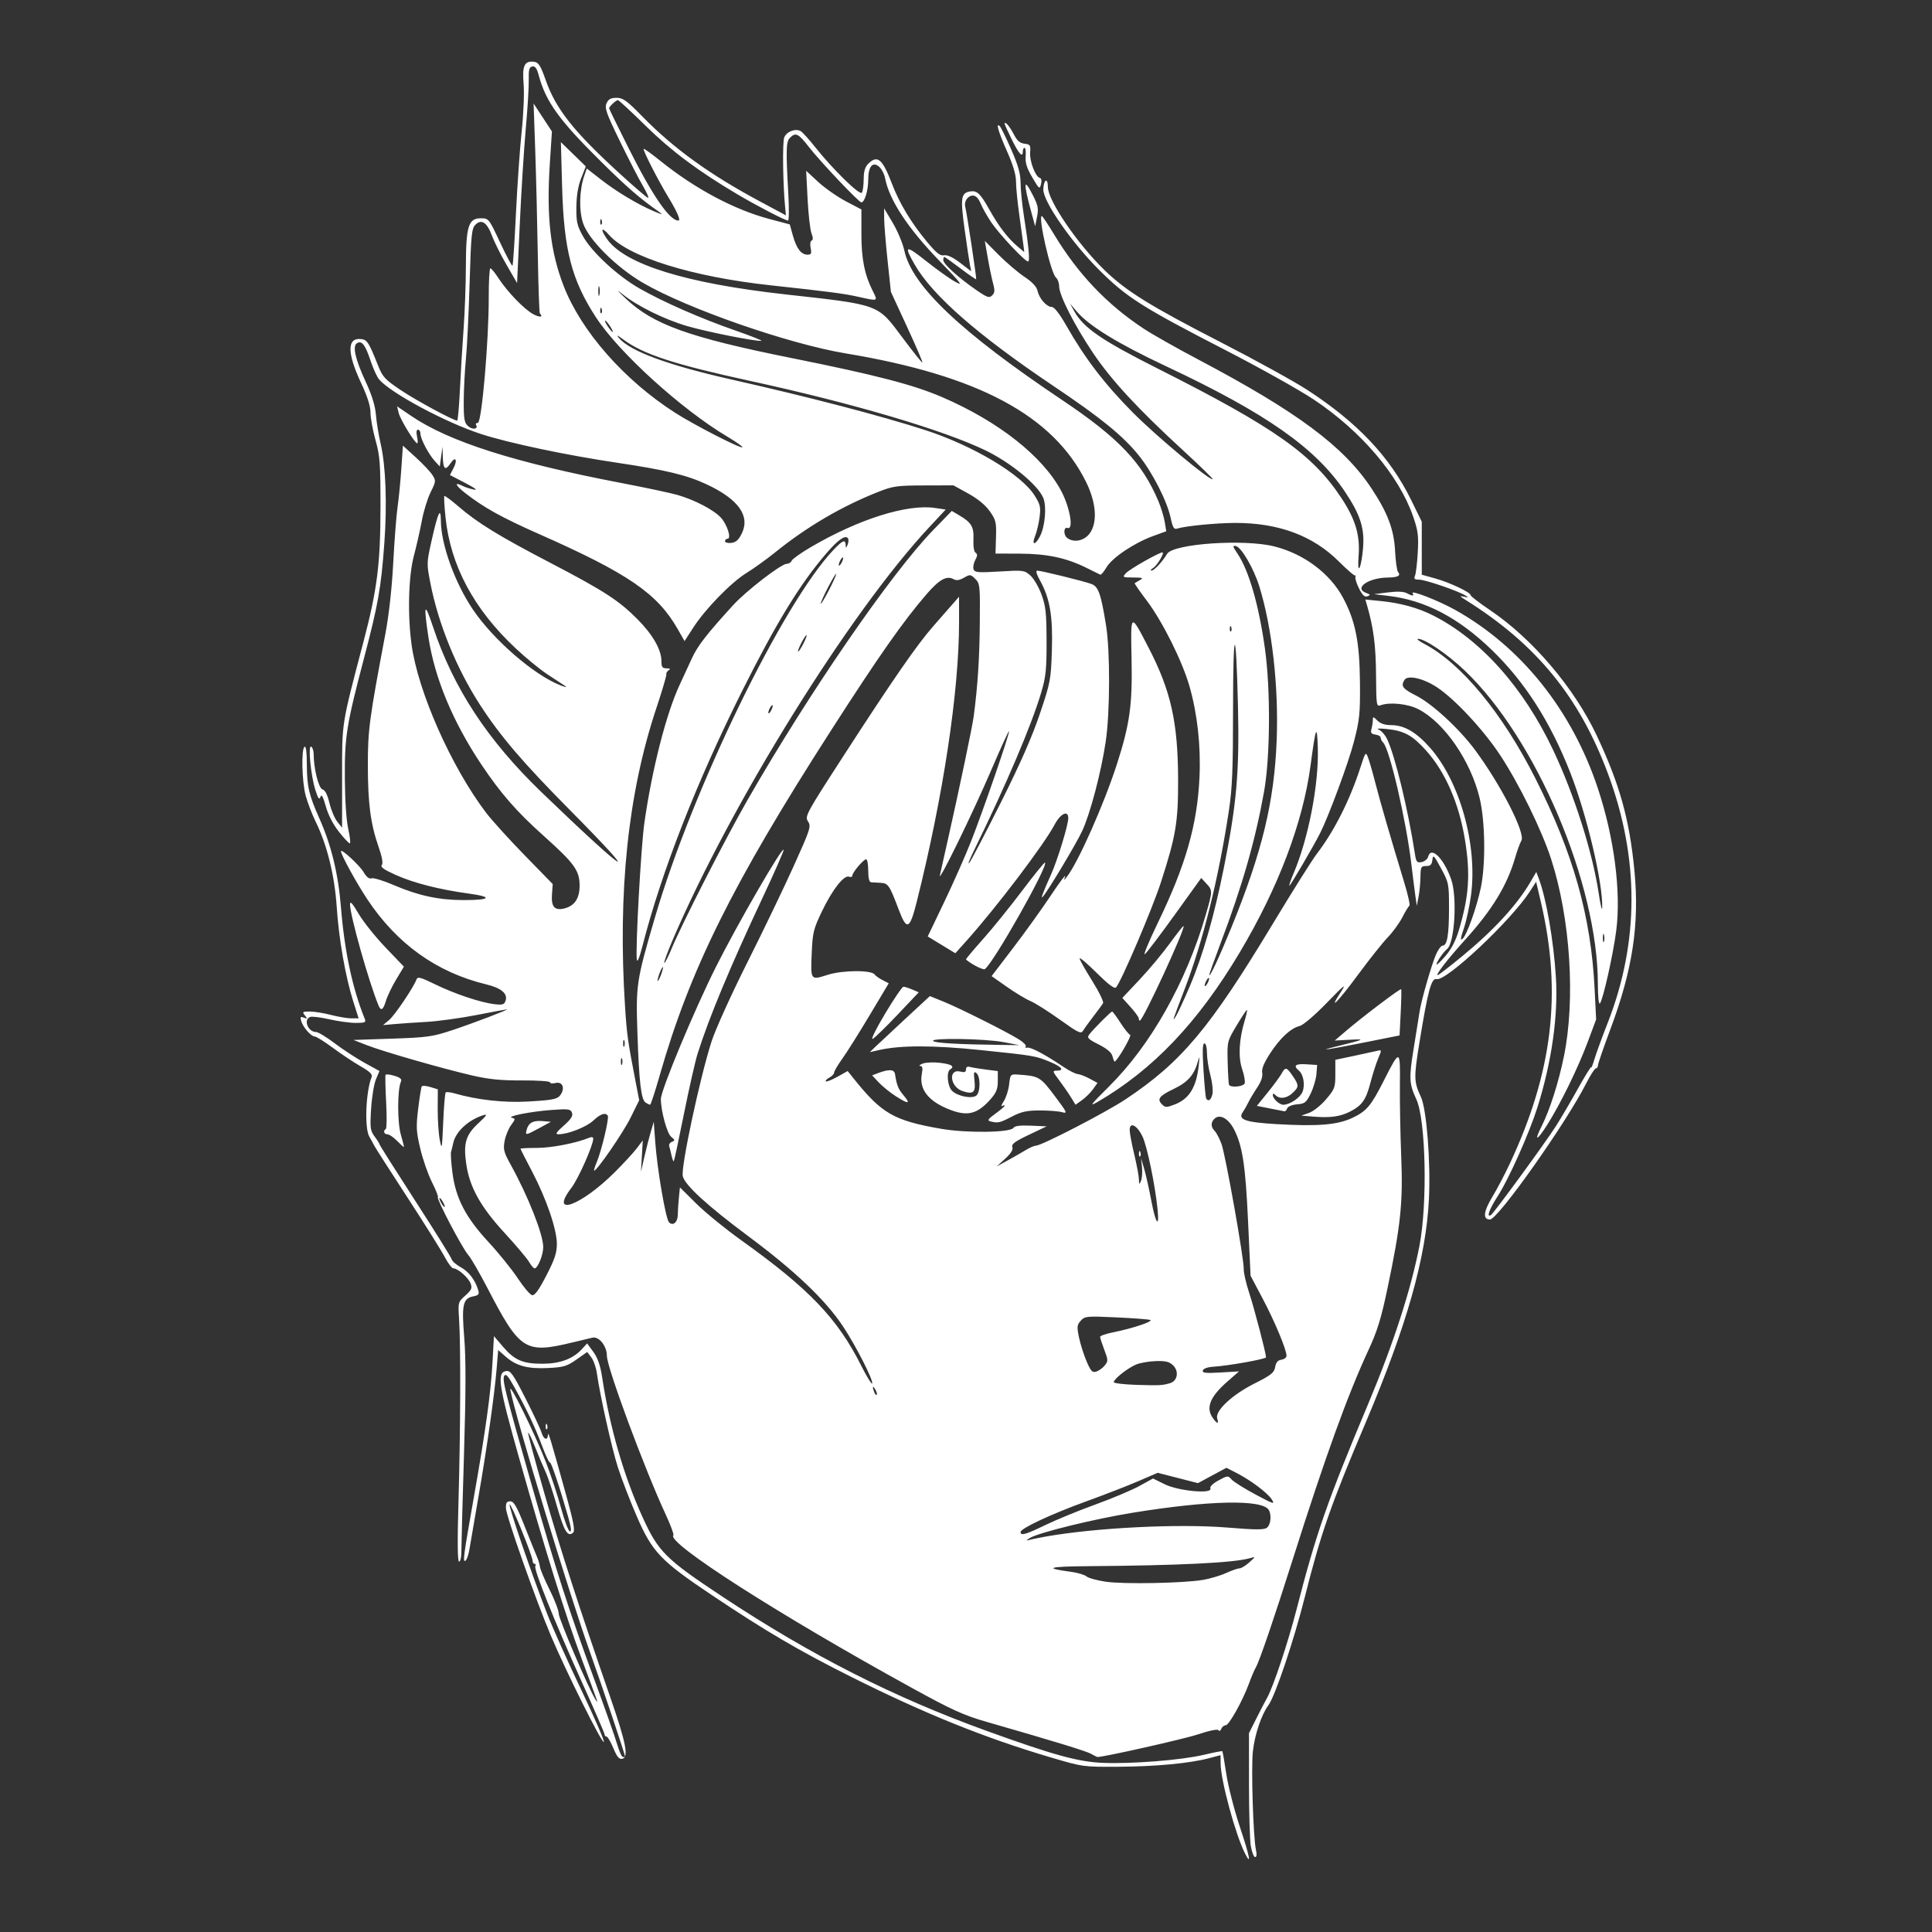 <?xml version="1.0" encoding="UTF-8" standalone="no"?>
<!-- Created with Inkscape (http://www.inkscape.org/) -->
<svg id="svg3396" xmlns:rdf="http://www.w3.org/1999/02/22-rdf-syntax-ns#" xmlns="http://www.w3.org/2000/svg" height="1062.5" viewBox="0 0 1062.5 1062.5" width="1062.5" version="1.1" xmlns:cc="http://creativecommons.org/ns#" xmlns:dc="http://purl.org/dc/elements/1.1/">
 <rect x="0" y="0" width="1062.5" height="1062.5" fill="#333333" stroke="none"/>
 <path id="path3406" fill="#fff" d="m684.64 1019.2c-5.252-10.39-13.323-40.206-13.366-49.378l-0.022-4.574-6.452 1.702c-10.644 2.808-29.208 4.55-49.769 4.672-19.239 0.114-19.552 0.071-36.904-5.053-36.485-10.775-69.254-23.991-110-44.365-28.423-14.212-47.279-25.28-76.875-45.123-28.032-18.794-32.579-23.585-41.128-43.335-3.714-8.58-8.367-20.662-10.34-26.85-3.362-10.545-9.767-39.26-11.571-51.875-0.442-3.094-1.813-6.947-3.045-8.562l-2.241-2.937-5.911 4.166c-5.189 3.658-7.068 4.225-15.388 4.645-11.284 0.57-17.669-1.108-23.413-6.152l-4.245-3.727-0.796 9.721c-1.199 14.638-5.41 44.381-10.047 70.971-2.279 13.062-4.525 26.138-4.993 29.056-0.468 2.918-1.44 5.67-2.16 6.115-1.568 0.969-1.118-2.414 4.722-35.502 6.353-35.994 9.228-56.759 10.135-73.214l0.816-14.794 5.038 5.894c6.273 7.338 10.919 9.327 21.713 9.292 9.512-0.031 16.651-2.659 21.487-7.911l3.01-3.268 3.417 4.665c2.434 3.324 3.829 7.362 4.85 14.041 4.239 27.74 11.87 54.13 22.231 76.875 8.66 19.012 12.668 22.998 43.93 43.693 48.654 32.209 94.066 55.284 145.18 73.771 36.664 13.261 50.271 17.02 63.75 17.612 15.814 0.695 43.549-1.497 55.757-4.405 5.421-1.292 10.016-2.189 10.211-1.994 0.195 0.195 1.175 5.821 2.178 12.502 1.003 6.681 4.364 19.788 7.468 29.127 5.456 16.411 6.501 21.871 2.774 14.499zm3.251-3.866c-0.558-3.266-1.013-18.594-1.013-34.062l0.001-28.125 4.073-8.125c2.24-4.469 4.877-9.531 5.86-11.25 3.33-5.823 11.566-30.539 16.245-48.75 10.728-41.759 16.898-59.454 39.444-113.12 13.771-32.782 23.509-62.845 28.141-86.875 4.483-23.259 3.49-69.28-1.737-80.501-3.957-8.495-4.113-11.552-1.433-28.045 1.415-8.706 2.871-17.798 3.235-20.204 0.939-6.197 6.516-25.591 9.023-31.377 1.161-2.68 2.811-4.873 3.667-4.873 2.486 0 3.479-5.887 3.479-20.625 0-13.338-0.131-13.993-4.375-21.851-3.932-7.281-4.415-7.755-4.771-4.688-0.31 2.674-1.054 3.413-3.438 3.413-2.786 0-3.048 0.5-3.114 5.938-0.04 3.266-0.509 8.188-1.043 10.938l-0.971 5-0.806-5.625c-0.443-3.094-1.44-10.969-2.215-17.5-2.838-23.922-11.928-63.106-15.458-66.636-0.819-0.819-1.449-2.052-1.4-2.739s-1.23-1.437-2.842-1.665c-2.33-0.33-2.782-0.971-2.205-3.125 0.4-1.49 0.735-3.694 0.744-4.897 0.015-1.981 0.253-1.951 2.517 0.312 1.675 1.675 4.167 2.5 7.55 2.5 7.108 0 13.628 3.745 21.137 12.141 16.613 18.575 26.471 53.778 22.794 81.398-0.808 6.071-2.588 14.288-3.954 18.261-1.825 5.304-2.019 6.836-0.732 5.768 2.318-1.924 7.798-17.24 10.085-28.192 2.719-13.016 2.406-36.445-0.656-49.22-4.92-20.523-19.456-41.616-33.722-48.933-5.725-2.937-15.701-3.989-20.625-2.176-2.422 0.892-2.504 0.368-2.633-16.875-0.12-16.125-1.383-25.779-5.007-38.274l-0.864-2.978 8.627 0.861c10.718 1.069 20.371 3.731 28.573 7.879 26.304 13.302 49.866 39.731 66.138 74.184 11.597 24.554 21.54 55.842 24.996 78.658 0.989 6.531 1.854 10.088 1.921 7.903 0.418-13.532-8.409-50.92-17.507-74.153-11.031-28.17-25.089-50.125-43.396-67.772-18.288-17.63-36.504-27.145-56.55-29.538l-8.049-0.961 7.692-0.973c4.989-0.631 8.584-0.495 10.23 0.386 3.17 1.696 4.331 1.732 3.323 0.101-1.242-2.009 14.371 4.088 23.408 9.142 36.338 20.322 64.212 55.203 78.491 98.225 8.923 26.885 12.786 56.667 10.105 77.911-1.654 13.105-7.334 38.49-9.015 40.292-0.65 0.696-1.111-3.698-1.116-10.625-0.035-55.231-33.979-135.15-73.267-172.5-9.506-9.037-21.981-17.497-25.628-17.38-0.948 0.03 0.527 1.231 3.277 2.669 20.439 10.684 43.032 38.015 61.295 74.151 20.826 41.207 30.555 75.785 32.533 115.62l0.838 16.875-4.678 12.5c-5.375 14.362-14.861 33.767-22.142 45.296-5.801 9.185-7.542 9.617-3.087 0.766 4.454-8.848 9.284-24.032 12.205-38.367 6.385-31.334 3.506-75.773-7.017-108.31-5.223-16.151-17.752-41.676-28.21-57.473-9.132-13.793-24.747-30.556-34.486-37.02-7.556-5.016-16.168-6.994-17.981-4.132-2.152 3.398-1.058 4.876 6.39 8.635 8.877 4.481 23.699 18.155 32.398 29.889 14.319 19.315 27.931 45.978 25.479 49.905-0.719 1.152-2.278 5.429-3.462 9.505-4.397 15.127-12.649 28.629-27.556 45.088-9.424 10.406-16.357 19.347-15.002 19.347 0.47 0 6.565-4.707 13.546-10.46 17.378-14.322 30.093-28.155 37.438-40.729l3.25-5.564 1.273 3.349c4.207 11.064 8.243 34.254 9.514 54.653 1.307 20.99-2.325 46.569-10.137 71.375-4.477 14.218-15.751 39.462-21.813 48.841-4.653 7.199-6.426 12.088-3.794 10.462 1.571-0.971 29.682-39.409 35.691-48.803 2.639-4.125 8.082-13.393 12.096-20.596 4.014-7.203 7.337-12.547 7.383-11.875 0.046 0.672 0.836-1.31 1.755-4.404 0.919-3.094 4.203-12.094 7.299-20 17.42-44.494 17.453-90.73 0.097-137.2-15.762-42.197-39.381-71.038-77.985-95.224-3.579-2.243-3.807-2.602-1.25-1.976 2.753 0.674 2.85 0.593 0.808-0.679-4.067-2.535-22.011-8.675-25.353-8.675-2.591 0-3.04-0.429-2.29-2.188 0.513-1.203 1.198-6.985 1.523-12.848 0.507-9.143 0.14-11.956-2.577-19.769-7.853-22.581-28.502-46.866-54.64-64.261-7.922-5.272-29.634-17.427-48.249-27.011-46.211-23.792-54.66-29.159-69.961-44.447-15.01-15-30.5-37.33-30.5-43.96 0-2.26 0.562-4.456 1.25-4.881 0.738-0.456 1.25 0.944 1.25 3.421 0 7.439 16.276 31.318 31.187 45.757 11.891 11.514 25.169 19.75 63.799 39.574 18.914 9.706 40.295 21.478 47.514 26.16 27.736 17.988 45.714 37.02 57.273 60.634l5.852 11.954v14.57 14.57l7.303 2.03c8.063 2.241 19.572 7.681 19.572 9.251 0 0.552 4.922 4.328 10.938 8.391 23.059 15.575 45.983 42.518 58.266 68.484 12.704 26.857 18.146 46.304 20.867 74.58 2.837 29.479-0.976 54.555-13.298 87.455-3.724 9.944-6.772 18.803-6.772 19.688 0 0.884-0.508 1.607-1.129 1.607s-3.06 3.797-5.419 8.438c-11.179 21.986-48.458 74.688-52.831 74.688-4.052 0-3.583-4.386 1.337-12.5 2.501-4.125 6.791-12.281 9.534-18.125 23.637-50.374 28.831-94.134 17.103-144.12l-2.58-10.996-3.471 5.371c-10.303 15.942-46.03 49.51-51.244 48.147-2.888-0.755-4.762 6.094-9.334 34.106-3.289 20.152-3.241 22.267 0.703 30.756 3.12 6.717 5.386 35.707 4.391 56.183-1.557 32.061-12.159 69.502-34.781 122.84-19.292 45.483-24.687 60.952-33.508 96.087-5.9 23.501-16.267 54.324-19.944 59.296-3.941 5.33-7.621 16.32-8.613 25.722-0.97 9.194 0.228 47.193 1.697 53.801 0.579 2.603 0.425 4.062-0.427 4.062-0.731 0-1.786-2.672-2.344-5.938zm114.37-503.64c5.626-18.754 6.462-30.97 3.406-49.787-3.273-20.15-10.86-37.523-21.544-49.33-7.506-8.294-11.97-10.705-21.618-11.673-4.258-0.427-5.879-0.292-4.258 0.356 1.439 0.575 3.514 2.938 4.612 5.25 4.372 9.213 11.508 38.677 15.263 63.021 0.701 4.546 1.122 5.061 3.724 4.563 1.613-0.308 3.213-1.63 3.555-2.937 1.584-6.056 8.589 0.832 12.682 12.469 3.398 9.664 1.914 34.968-2.246 38.28-2.043 1.627-5.83 7.134-5.83 8.479 0 0.576 2.182-1.473 4.848-4.553 3.245-3.749 5.695-8.425 7.409-14.139zm79.859 2.424c-0.317-1.216-0.597-0.524-0.623 1.539-0.025 2.062 0.234 3.058 0.576 2.211 0.342-0.846 0.363-2.534 0.046-3.75zm-544.82 447.27c-1.45-3.49-3.12-6.35-3.72-6.35-0.59 0-1.08-0.53-1.08-1.18 0-0.648-5.621-13.61-12.492-28.804-15-33.18-26.63-62.16-25.61-63.81 0.41-0.67 0.25-1.21-0.37-1.21-0.613 0-1.115-0.739-1.115-1.643 0-2.66-12.164-32.491-12.652-31.027-0.508 1.525 12.26 38.725 20.653 60.17 3.094 7.906 11.498 26.653 18.675 41.661 7.177 15.007 12.808 27.945 12.513 28.75-0.643 1.754-20.68-38.383-29.064-58.22-8.515-20.146-24.644-65.891-24.791-70.315-0.099-2.954 0.403-3.75 2.365-3.75 2.006 0 3.548 2.673 7.933 13.75 2.994 7.562 6.061 15.156 6.816 16.875 0.755 1.719 1.47 4.167 1.59 5.442 0.119 1.274 2.502 6.899 5.294 12.5s5.068 11.59 5.056 13.308c-0.018 2.784 16.522 41.388 20.184 47.109 1.823 2.849 2.022 3.433-7.581-22.324-8.875-23.805-19.861-59.052-34.218-109.79-11.539-40.776-12.591-47.766-7.302-48.518 2.391-0.34 3.817 1.677 10.602 15 4.312 8.466 8.288 16.94 8.836 18.83 1.111 3.833 3.37 4.635 3.524 1.25 0.101-2.231 1.173 1.322 10.192 33.788 3.739 13.46 4.758 18.85 3.755 19.853-2.926 2.926-5.027-0.407-8.926-14.152-2.211-7.797-5.069-16.427-6.35-19.177s-3.848-8.821-5.704-13.491c-1.856-4.67-3.595-8.271-3.864-8.001-0.269 0.269 3.766 15.341 8.967 33.491 9.113 31.8 18.673 61.38 36.117 111.75 8.845 25.542 10.359 33.34 6.623 34.112-1.656 0.342-2.883-1.146-4.854-5.889zm6.434 4.59c-0.047-1.34-12.515-38.468-19.203-57.188-11.524-32.253-41.093-129.59-43.858-144.38-1.003-5.361 13.376 23.778 19.429 39.375 2.802 7.219 6.596 18.703 8.431 25.522 1.835 6.818 4.015 12.622 4.844 12.898 1.043 0.347 0.759-2.123-0.922-8.022-4.637-16.272-9.426-30.515-10.049-29.891-0.345 0.345-2.25-3.706-4.234-9.002-3.934-10.502-8.542-20.262-15.382-32.58-3.314-5.97-4.675-7.487-5.457-6.088-1.23 2.199 0.182 7.822 15.241 60.666 13.323 46.754 20.501 69.025 34.321 106.5 5.705 15.469 11.308 31.359 12.45 35.312 1.143 3.953 2.6 7.188 3.239 7.188 0.639 0 1.156-0.141 1.15-0.312zm256.27-1.48c-2.905-1.57-19.867-6.76-57.135-17.483-13.043-3.753-19.077-6.49-41.532-18.837-72.982-40.132-135.03-79.858-131.01-83.877 0.396-0.396-1.537-5.596-4.296-11.555-11.79-25.46-32.27-80.74-32.27-87.1 0-5.359-4.308-10.808-7.909-10.004-1.494 0.334-6.372 1.496-10.841 2.583-26.25 6.385-29.043 4.606-46.954-29.885-4.331-8.341-9.085-16.531-10.565-18.201-3.238-3.655-17.54-30.864-16.676-31.728 0.335-0.335-1.128-4.05-3.252-8.255s-5.007-12.476-6.409-18.378c-2.268-9.548-2.397-11.98-1.172-22.055 0.757-6.228 1.636-11.743 1.953-12.256 0.317-0.513 2.438-0.361 4.712 0.337l4.136 1.269-0.064 10.801c-0.035 5.94 0.477 13.613 1.138 17.051 1.109 5.765 1.254 5.021 1.878-9.597 0.372-8.716 0.989-16.159 1.37-16.541 0.382-0.382 2.625-0.137 4.986 0.544 12.351 3.562 27.196 5.209 40.177 4.457 14.974-0.867 16.792-1.313 18.52-4.544 1.899-3.549 0.153-6.51-3.325-5.638-1.626 0.408-2.956 0.237-2.956-0.38 0-0.617-6.891-1.087-15.312-1.046-11.508 0.057-18.273-0.605-27.229-2.662-16.297-3.743-48.955-13.118-58.084-16.673l-7.5-2.921 21.25-0.725c19.439-0.663 22.262-1.061 33.125-4.671 11.508-3.824 31.268-11.354 30-11.431-0.344-0.021-7.841 1.375-16.661 3.103-8.82 1.727-21.195 3.429-27.5 3.782-6.305 0.353-14.273 0.896-17.706 1.206l-6.242 0.565 3.33-2.79c3.107-2.603 13.39-17.82 15.056-22.281 0.635-1.699 2.138-1.311 10.238 2.64 10.847 5.291 25.205 10.08 32.791 10.936 4.437 0.501 5.301 0.209 6.013-2.034 1.208-3.805-2.489-6.897-10.569-8.84-27.32-6.58-49.26-22.28-65.6-46.96-5.94-8.97-14.4-24.41-14.4-26.28 0-1.718 10.227 7.701 12.447 11.464 1.625 2.755 3.085 3.902 4.348 3.417 1.046-0.401 6.672 1.319 12.503 3.824 13.358 5.737 24.661 8.15 38.202 8.153 14.902 0.004 16.3-1.73 2.878-3.57-16.331-2.238-30.259-5.787-40.253-10.255-6.423-2.872-8.557-4.385-7.678-5.444 0.815-0.982 0.221-4.336-1.795-10.141-4.391-12.644-5.847-23.815-5.855-44.924-0.007-19.221 0.814-25.377 9.59-71.821 1.995-10.557 3.622-25.22 4.369-39.375 0.655-12.405 1.726-26.21 2.381-30.679 0.655-4.469 1.582-13.881 2.061-20.917l0.871-12.792 7.028 6.391c3.865 3.515 7.988 7.881 9.162 9.701 2.052 3.182 2.015 3.55-0.951 9.543-1.697 3.428-3.862 10.444-4.813 15.591-0.951 5.147-2.913 13.807-4.362 19.245-3.012 11.307-3.566 32.56-1.281 49.085 3.587 25.942 21.866 67.148 40.935 92.278 3.13 4.125 12.663 14.648 21.185 23.385l15.494 15.885-0.421 5.832c-0.483 6.699 1.515 8.906 6.851 7.567 5.621-1.411 8.353-5.508 8.353-12.525 0-8.292-2.831-12.218-19.694-27.314-14.93-13.365-23.677-23.377-34.308-39.267-15.699-23.466-25.76-47.659-29.137-70.059-2.782-18.454-2.177-19.821 2.519-5.696 11.216 33.733 29.972 62.32 59.67 90.941 47.421 45.703 57.379 52.005 15.8 10-26.222-26.491-38.482-40.84-49.665-58.125-12.862-19.881-22.831-44.315-27.212-66.695-2.142-10.941-2.134-11.219 0.681-23.75 3.462-15.412 5.004-18.672 5.057-10.692 0.087 13.074 7.652 34.034 17.618 48.809 11.233 16.654 33.651 36.06 48.15 41.68 2.829 1.097 3.899 1.238 2.534 0.336-1.299-0.859-5.668-3.724-9.709-6.367-4.041-2.643-11.936-9.112-17.545-14.375-22.97-21.556-35.742-45.446-38.499-72.015-0.639-6.157-0.932-11.425-0.652-11.705 0.281-0.281 3.774 2.305 7.763 5.747 10.523 9.078 22.252 16.278 50.49 30.992 29.486 15.365 37.862 20.792 48.116 31.178 8.315 8.422 13.023 16.692 13.023 22.877 0 3.289 0.489 3.984 2.812 3.999 1.965 0.013 2.322 0.33 1.184 1.052-0.896 0.568-1.473 1.544-1.283 2.168 0.19 0.625-2.281 9.01-5.49 18.635-15.61 46.806-21.299 101.13-17.215 164.38 0.978 15.142 1.514 18.95 5.771 40.958l1.998 10.333-4.718 9.548c-4.072 8.24-18.452 29.16-20.044 29.16-0.302 0 0.339-2.109 1.424-4.688 2.623-6.233 6.89-24.174 6.066-25.507-1.226-1.984-3.989-1.057-7.991 2.681-3.801 3.551-13.902 7.513-19.152 7.513-1.898 0-1.248-1.052 2.947-4.775 4.026-3.573 5.16-5.35 4.505-7.059-0.784-2.043-1.96-2.205-11.158-1.544-11.337 0.816-25.271 3.569-21.87 4.322 1.976 0.437 1.937 0.782-0.458 4.021-1.441 1.948-3.049 5.892-3.574 8.764-0.837 4.579-0.429 6.17 3.319 12.933 9.578 17.284 17.927 38.409 17.927 45.36 0 4.368-2.989 11.728-4.763 11.728-0.522 0-1.919-1.643-3.105-3.651s-7.247-9.18-13.469-15.938c-13.258-14.4-19.291-25.345-21.061-38.209-1.542-11.203-0.148-15.69 6.89-22.177 4.261-3.928 4.967-5.029 2.793-4.358-8.343 2.576-15.381 9.027-16.764 15.365-0.401 1.838-0.949 4.052-1.217 4.92-0.268 0.869 0.064 5.93 0.738 11.248 1.796 14.166 7.258 24.714 19.816 38.269 5.651 6.1 12.917 15.097 16.146 19.994 3.229 4.897 6.784 9.073 7.901 9.28 1.441 0.268 3.707-2.871 7.812-10.82 4.569-8.846 5.783-12.484 5.783-17.327 0-8.055-5.8-24.985-13.701-39.993-3.464-6.581-6.299-12.165-6.299-12.41 0-0.245 4.116-0.445 9.147-0.445 7.931 0 21.694-2.69 28.665-5.603 1.338-0.559 2.188-0.361 2.188 0.51 0 3.615-8.159 22.015-11.984 27.026-12.516 16.396 5.239 9.986 23.869-8.618 4.924-4.917 10.393-10.855 12.155-13.197l3.203-4.257-0.494 8.632-0.494 8.632 1.854-8.125c1.02-4.469 2.602-10.656 3.515-13.75l1.661-5.625 0.826 11.25c1.115 15.174 5.74 42.14 7.551 44.017 2.182 2.262 4.83-0.014 4.848-4.167 0.009-1.98 0.274-6.17 0.589-9.311l0.574-5.71 8.976 8.904c4.937 4.897 16.008 13.929 24.601 20.071 37.498 26.801 53.053 43.056 66.16 69.137 2.886 5.743 5.556 10.133 5.934 9.756 1.117-1.117-8.964-20.92-16.075-31.574-9.658-14.472-26.22-30.246-51.644-49.186-22.921-17.076-35.116-28.223-36.379-33.255-1.175-4.681 9.523-54.706 15.891-74.307 2.122-6.531 10.918-25.938 19.546-43.125 8.629-17.188 20.108-41.047 25.51-53.021 9.289-20.59 9.718-21.928 7.915-24.68-1.839-2.807-1.127-4.114 20.145-36.979 26.612-41.114 39.721-60.049 48.599-70.196 3.669-4.193 8.393-9.593 10.498-11.999l3.827-4.375 0.009 13.75c0.023 38.167-8.676 95.769-23.241 153.89-3.899 15.56-5.503 16.237-10.024 4.23-4.967-13.192-5.759-14.359-9.858-14.519-2.028-0.079-4.391-0.22-5.25-0.312-1.04-0.09-1.58-2.32-1.58-6.4 0-3.438-0.512-6.25-1.139-6.25-1.45 0-7.611 7.269-7.611 8.98 0 0.708-0.812 0.976-1.804 0.596-2.771-1.063-9.174 7.119-14.884 19.017-4.592 9.57-5.141 11.751-5.599 22.223-0.698 15.954-0.83 15.762 8.77 12.722 8.267-2.618 24.178-2.696 25.847-0.126 0.438 0.674 2.348 2.029 4.245 3.01l3.449 1.785-10.508 17.59c-5.78 9.674-12.535 20.41-15.012 23.858-2.477 3.448-4.503 6.885-4.503 7.638 0 0.753-1.173 1.997-2.607 2.764-1.434 0.767-2.307 1.695-1.94 2.062 0.367 0.367 3.213-0.756 6.326-2.496l5.659-3.163 3.469 4.327c15.317 19.107 21.999 22.934 47.914 27.438 13.988 2.431 38.17 2.122 39.795-0.509 0.681-1.102 3.635-1.475 9.621-1.216l8.638 0.374-9.825 4.679c-7.667 3.651-9.652 5.128-9.04 6.723 0.529 1.379-0.748 3.451-3.925 6.367l-4.71 4.323 6.25-3.456c3.438-1.901 7.938-4.479 10-5.729s4.468-2.275 5.347-2.278c3.103-0.009 38.55-18.34 49.28-25.485 30.861-20.548 46.283-38.962 81.386-97.174 10.52-17.446 21.207-34.438 23.748-37.758 9.691-12.664 18.185-29.495 24.078-47.712 2.738-8.466 2.874-8.637 4.165-5.278 0.734 1.91 2.515 8.097 3.957 13.75 2.576 10.099 8.612 30.898 15.951 54.968 2.044 6.704 3.314 12.439 2.822 12.743-0.492 0.304-2.241 3.172-3.888 6.372-1.646 3.201-5.266 8.173-8.045 11.049-2.779 2.876-10.114 12.1-16.302 20.497-11.111 15.078-16.901 20.856-9.356 9.337 3.191-4.872 1.799-3.783-7.752 6.063-6.726 6.933-13.052 12.343-14.983 12.812-4.936 1.198-10.844 6.685-16.333 15.168-3.373 5.212-4.686 8.463-4.28 10.597 0.38 2.003-0.592 4.84-2.785 8.125-1.853 2.776-4.044 6.453-4.868 8.172-0.825 1.719-2.206 4.142-3.071 5.386-2.802 4.03 1.492 5.537 18.59 6.523 22.865 1.319 33.532 0.437 41.747-3.452 7.794-3.689 10.205-6.546 17.241-20.427 8.891-17.542 9.088-17.498 8.864 1.97-0.107 9.281 0.217 27 0.721 39.375 1.045 25.684-0.254 38.18-7.6 73.103-3.459 16.446-5.565 23.255-10.439 33.75-11.372 24.488-23.819 58.886-41.397 114.4-10.519 33.22-18.507 56.618-20.484 60-0.804 1.375-2.483 5.312-3.731 8.75-3.466 9.545-11.033 23.125-12.885 23.125-0.908 0-1.993 0.891-2.411 1.98-0.423 1.101-1.099 1.436-1.523 0.754-0.464-0.744-4.937 0.161-11.389 2.303-7.924 2.632-53.048 12.76-55.301 12.412-0.178-0.028-1.731-0.81-3.449-1.739zm61.445-95.616c3.889-0.646 9.623-2.338 12.744-3.76 3.12-1.421 6.461-2.585 7.423-2.585 0.962 0 3.384-1.469 5.381-3.264 3.591-3.227 3.596-3.254 0.507-2.372-8.941 2.554-38.14 4.007-88.75 4.414-22.397 0.18-25.128 1.049-9.758 3.104 3.648 0.488 7.477 1.622 8.508 2.521 1.031 0.899 5.812 2.214 10.625 2.922 9.752 1.435 42.396 0.835 53.32-0.981zm-86.83-23.76c27.387-4.933 73.175-7.245 100.18-5.058 16.35 1.324 20.459 1.329 22.03 0.025 2.059-1.709 2.552-7.133 0.887-9.757-3.7-5.829-32.815-5.217-74.672 1.57-21.164 3.432-51.293 10.799-56.485 13.813-1.883 1.093-2.474 1.701-1.314 1.352 1.16-0.349 5.379-1.224 9.375-1.944zm0.396-6.487c5.841-2.836 18.116-7.872 27.278-11.19 9.162-3.318 20.068-7.904 24.236-10.191l7.577-4.158 6.386 3.161c7.529 3.727 26.331 5.488 25.156 2.356-0.394-1.05 1.319-2.755 4.499-4.479 4.984-2.701 5.196-2.715 7.187-0.471 1.128 1.272 7.024 4.972 13.101 8.222 10.109 5.407 10.869 5.635 8.936 2.684-2.419-3.692-11.627-10.582-19.526-14.612l-5.39-2.75-7.817 4.218-7.817 4.218-11.082-2.839-11.082-2.839-10.511 4.541c-5.781 2.497-18.683 7.507-28.67 11.132-19.399 7.041-36.216 14.897-36.216 16.918 0 2.176 2.898 1.35 13.755-3.923zm94.385-58.546c-1.314-4.14 8.111-12.992 20.443-19.199 9.254-4.658 10.883-5.952 11.425-9.078 0.448-2.581 1.452-3.762 3.438-4.045 1.542-0.22 2.804-1.191 2.804-2.159 0-3.383-6.425-18.797-13.071-31.359l-6.702-12.668-1.364-29.832c-1.4-30.619-3.05-41.514-7.658-50.547-3.01-5.901-7.626-8.612-10.542-6.191-2.388 1.982-2.445 4.676-0.149 6.972 0.97 0.97 2.644 4.164 3.72 7.098 2.249 6.129 12.461 63.558 12.246 68.866-0.079 1.942 1.277 7.848 3.012 13.125 2.763 8.402 9.253 33.209 9.257 35.384 0.003 0.942-20.792 4.667-28.651 5.133-3.368 0.2-5.751 1.004-6.098 2.06-0.465 1.413 1.314 1.623 9.649 1.141l10.219-0.592-6.341 5.547c-9.583 8.383-12.013 14.403-8.08 20.018 2.405 3.434 3.476 3.577 2.444 0.325zm-187.99-15.891c-1.474-2.534-1.829-1.723-0.623 1.42 0.429 1.117 1.043 1.768 1.365 1.446 0.322-0.322-0.011-1.612-0.741-2.866zm162.03-3.515c4.091-1.176 5.059-6.453 1.785-9.727-2.071-2.071-4.025-2.571-9.48-2.428-3.779 0.099-8.726 0.958-10.993 1.908-4.581 1.92-12.247 7.973-12.247 9.672 0 0.601 5.484 1.269 12.188 1.483 13.002 0.415 14.377 0.348 18.747-0.908zm-35.89-9.757c1.918-2.369 1.901-2.96-0.243-8.602-1.27-3.32-2.31-6.53-2.31-7.12 0-0.591 3.234-1.718 7.188-2.506 10.668-2.126 22.46-6.078 20.312-6.807-1.031-0.35-9.499-0.988-18.818-1.417-16.119-0.742-17.058-0.653-19.308 1.833-2.114 2.336-2.217 3.321-0.965 9.289 0.77 3.671 2.644 9.566 4.163 13.098 2.344 5.448 3.154 6.299 5.338 5.606 1.417-0.45 3.502-1.962 4.635-3.361zm29.079-85.552c-1.276-13.242-5.75-34.983-8.294-40.302-3.019-6.312-7.086-8.359-7.071-3.559 0.005 1.597 1.13 7.58 2.5 13.296 1.37 5.715 2.531 11.903 2.579 13.75 0.078 2.989 0.204 3.083 1.143 0.858 0.58-1.375 0.825-4.75 0.544-7.5l-0.511-5 1.728 5.895c0.951 3.242 2.733 11.23 3.961 17.752 2.313 12.281 4.427 15.253 3.421 4.811zm-10.275-31.061c0.06-1.456 0.356-1.752 0.755-0.755 0.361 0.902 0.317 1.98-0.099 2.396-0.415 0.415-0.711-0.323-0.657-1.641zm-382.61 26.99c-0.736-1.375-1.619-2.5-1.963-2.5-0.344 0-0.023 1.125 0.713 2.5 0.736 1.375 1.619 2.5 1.963 2.5 0.344 0 0.023-1.125-0.713-2.5zm402.11-53.83c8.162-3.084 12.125-9.522 13.418-21.795 0.478-4.54 0.381-5.2-0.354-2.413-2.06 7.81-5.554 11.838-13.607 15.684-7.794 3.723-9.15 5.517-6.312 8.354 1.835 1.835 2.413 1.849 6.856 0.17zm20.92-5.858c0.399-1.891-0.113-6.531-1.136-10.312-1.023-3.781-1.867-9.266-1.875-12.188-0.009-3.079-0.603-5.312-1.415-5.312-1.005 0-1.144 4.14-0.492 14.688 0.499 8.078 1.162 15.109 1.474 15.625 1.178 1.951 2.746 0.813 3.444-2.5zm17.727-5.821c0.371-0.967-0.248-4.478-1.377-7.802-2.24-6.597-1.744-16.302 1.359-26.631 0.92-3.062 1.502-5.737 1.294-5.945-0.208-0.208-2.749 3.596-5.647 8.454-5.264 8.825-5.268 8.843-4.978 20.32 0.16 6.318 0.504 11.909 0.766 12.425 0.847 1.667 7.886 0.993 8.582-0.821zm-342.43-13.55c-0.347-0.859-0.63-0.156-0.63 1.562s0.284 2.422 0.63 1.562c0.347-0.859 0.347-2.266 0-3.125zm1.25-10c-0.347-0.859-0.63-0.156-0.63 1.562s0.284 2.422 0.63 1.562c0.347-0.859 0.347-2.266 0-3.125zm-91.165 253.12c1.097-38.137 1.255-85.055 0.336-99.473-0.623-9.768-0.617-9.792 3.42-13.404 3.416-3.056 3.868-4.083 2.906-6.612-1.238-3.256-6.986-8.323-9.441-8.323-0.841 0-2.944-2.727-4.673-6.06-1.729-3.333-10.977-18.1-20.55-32.815-9.573-14.715-17.823-27.597-18.332-28.627-0.51-1.03-1.74-3.278-2.734-4.997-2.707-4.681-1.941-24.523 1.262-32.675 0.604-1.538-0.88-3.014-5.943-5.911-3.712-2.124-10.575-6.686-15.252-10.138-4.68-3.46-9.17-6.28-9.99-6.28-2.016 0-6.44-4.983-7.485-8.43-0.71-2.342-0.476-2.664 1.419-1.954 1.996 0.749 2.062 0.597 0.554-1.258-1.55-1.905-1.284-2.109 2.752-2.109 2.457 0 7.706 0.844 11.666 1.875 3.959 1.031 8.989 1.875 11.178 1.875h3.98l-2.92-9.196c-4.31-13.572-7.955-34.356-9.128-52.054-1.147-17.299-5.29-34.092-11.568-46.884-2.027-4.13-4.507-10.599-5.512-14.375-2.081-7.821-2.485-25.705-0.607-26.866 0.795-0.491 1.252 3.01 1.257 9.614 0.007 12.083 1.131 16.948 6.871 29.761 6.539 14.597 10.394 30.449 11.88 48.845 1.963 24.302 6.339 44.803 13.12 61.467 0.772 1.898 0.119 2.188-4.934 2.188-3.204 0-9.757-0.894-14.564-1.988-4.806-1.093-9.558-1.673-10.559-1.289-3.857 1.48-1.193 8.277 3.244 8.277 1.135 0 5.764 2.801 10.287 6.225s11.908 8.251 16.411 10.726l8.188 4.5-1.944 4.587c-1.069 2.523-2.267 9.819-2.662 16.214-0.652 10.571-0.474 11.957 1.97 15.262 1.478 1.999 2.688 3.941 2.688 4.314 0 0.373 8.799 14.282 19.552 30.907 10.754 16.625 19.786 31.121 20.071 32.213 0.285 1.092 2.571 3.097 5.08 4.456 4.384 2.375 7.904 7.018 9.572 12.621 0.648 2.176 0.155 2.776-2.757 3.359-5.714 1.143-6.445 4.519-4.949 22.838 0.947 11.592 0.906 29.744-0.147 64.279-0.807 26.469-1.457 50.516-1.445 53.438 0.011 2.922-0.552 5.312-1.253 5.312-0.858 0-0.96-10.925-0.312-33.438zm47.935-41.042c0.06-1.456 0.356-1.752 0.755-0.755 0.361 0.902 0.317 1.98-0.099 2.396-0.415 0.415-0.711-0.323-0.657-1.641zm69.23-148.81c-0.435-1.972-1.015-4.309-1.29-5.195-0.275-0.885 0.403-1.956 1.507-2.38 1.764-0.677 1.711-1.01-0.441-2.765-2.284-1.861-5.649-14.234-5.653-20.786-0.004-4.819 18.311-48.771 30.226-72.536 11.741-23.418 36.619-66.457 37.286-64.504 0.187 0.548-5.059 12.49-11.659 26.538-17.663 37.598-29.37 65.695-35.644 85.542-1.304 4.125-4.686 19.031-7.516 33.125s-5.343 25.832-5.585 26.085c-0.242 0.253-0.796-1.153-1.231-3.125zm-150.97-8.103c-1.934-1.984-4.324-3.607-5.312-3.607-1.889 0-2.459-1.944-0.859-2.931 0.516-0.318 0.593-6.961 0.172-14.761-0.421-7.801-0.561-14.552-0.311-15.003 0.25-0.451 2.444-0.209 4.876 0.537 3.339 1.025 4.205 1.837 3.535 3.32-1.952 4.325-1.963 22.364-0.017 29.003 1.067 3.641 1.826 6.716 1.687 6.835-0.14 0.118-1.836-1.408-3.77-3.392zm71.268-6.066c1.001-3.826 3.537-5.237 8.649-4.809l4.701 0.393-6.345 3.438c-7.566 4.099-7.83 4.136-7.005 0.978zm255.01-4.662c-1.798-0.467-1.248-1.296 2.812-4.238 2.776-2.011 5.048-3.968 5.048-4.348 0-0.38-0.621-0.307-1.38 0.162-0.759 0.469-0.353-0.715 0.903-2.631 1.255-1.916 2.583-6.063 2.95-9.216 0.659-5.662 0.722-5.729 5.035-5.437 11.355 0.771 12.128 1.221 19.974 11.655 6.963 9.259 7.251 9.897 4.069 9.007-1.884-0.527-7.401-0.951-12.261-0.941-7.167 0.014-10.08 0.663-15.428 3.438-6.601 3.425-7.556 3.632-11.723 2.55zm177.86-2.585-6.875-0.565 4.311-1.517c2.395-0.843 6.561-4.172 9.375-7.492 4.747-5.601 5.064-6.466 5.064-13.827v-7.852l10-2.112c5.5-1.162 11.262-2.413 12.804-2.779 2.795-0.664 2.797-0.65 0.76 4.154-1.125 2.652-3.046 8.666-4.27 13.365-2.457 9.432-4.619 12.486-11.228 15.859-5.391 2.751-10.866 3.511-19.942 2.765zm-199.2-3.488c-12.465-4.571-17.964-11.303-16.333-19.997 0.597-3.181 0.363-4.33-0.893-4.388-0.936-0.044-0.318-0.632 1.374-1.307 1.692-0.675 6.051-0.856 9.688-0.402 6.318 0.789 8.072 1.988 5.362 3.663-2.141 1.323-1.414 9.211 1.079 11.704 3.018 3.018 11.013 4.566 13.391 2.593 2.277-1.89 2.316-10.421 0.056-12.297-1.435-1.191-1.621-0.508-1.106 4.059 0.742 6.583-0.607 7.776-6.57 5.808-6.875-2.269-8.025-12.435-1.213-10.726 2.338 0.587 3.113 0.287 3.113-1.202 0-1.291 0.763-1.767 2.188-1.364 1.203 0.34 5.141 0.994 8.75 1.452l6.562 0.833v5.464c0 4.346-0.805 6.381-3.936 9.947-7.012 7.987-12.357 9.517-21.511 6.16zm175.12-1.005-7.202-1.426 5.952-7.348c3.274-4.041 6.686-8.682 7.583-10.312 2.133-3.878 2.826-3.745 6.182 1.184 3.511 5.157 3.504 6.016-0.081 9.384-3.205 3.011-7.062 3.513-9.357 1.218-1.061-1.061-1.5-1.087-1.5-0.089 0 2.015 3.596 5.339 5.776 5.339 3.57 0 9.344-3.904 10.579-7.152 1.473-3.874 0.468-9.566-2.061-11.665-3.247-2.695-1.884-3.826 4.143-3.439l5.938 0.381-0.394 5c-0.217 2.75-1.623 7.531-3.125 10.625-2.445 5.036-3.23 5.666-7.488 6.017-2.684 0.221-5.058 1.175-5.446 2.188-0.379 0.987-1.051 1.734-1.493 1.659-0.442-0.075-4.045-0.778-8.006-1.562zm-88.27-12.347c22.756-22.59 42.262-57.244 52.916-94.007 3.87-13.354 3.874-13.57 0.365-17.357l-2.816-3.038-14.297 19.87c-7.863 10.929-15.326 20.802-16.584 21.94-1.258 1.138 1.915-6.606 7.051-17.209 15.299-31.587 21.713-54.037 22.889-80.113 0.771-17.101-1.158-34.672-5.466-49.782-3.966-13.914-14.873-35.79-23.606-47.35-3.83-5.069-6.798-9.346-6.596-9.503 0.202-0.158 1.492-0.915 2.867-1.683 2.114-1.181 1.554-1.402-3.631-1.434-5.965-0.037-6.072-0.103-3.96-2.437 1.975-2.182 18.125-11.351 19.994-11.351 1.442 0-2.993 7.356-5.215 8.65-1.203 0.701-1.534 1.291-0.736 1.312 1.388 0.036 5.902-4.818 8.549-9.193 3.381-5.588 42.408-8.267 59.037-4.053 16.292 4.129 30.587 14.868 37.795 28.391 6.683 12.538 9.008 24.197 9.204 46.143 0.156 17.531-0.163 20.671-3.354 32.987-2.949 11.383-13.701 40.467-18.496 50.032-3.475 6.931-16.593 29.365-16.958 29-0.228-0.228 0.752-3.138 2.178-6.465 8.262-19.275 14.075-49.207 13.459-69.304-0.417-13.589-1.139-11.855-3.981 9.56-4.187 31.551-17.772 67.398-39.067 103.09-22.867 38.327-47.527 64.262-77.941 81.971-4.957 2.886-4.196 1.856 6.403-8.665zm44.14-54.772c7.193-16.873 13.478-38.732 18.848-65.557 6.997-34.949 8.532-52.67 7.688-88.75-1.07-45.737-2.704-44.402-2.704 2.209 0 32.539-0.436 43.176-2.264 55.291-5.584 36.989-14.229 71.915-24.29 98.125-6.791 17.692-7.135 18.761-4.823 15 1.056-1.719 4.451-9.062 7.545-16.318zm10.669-4.307c0-0.688-0.545-0.406-1.212 0.625-0.666 1.031-1.212 2.438-1.212 3.125s0.545 0.406 1.212-0.625c0.666-1.031 1.212-2.438 1.212-3.125zm12.154-27.89c17.049-41.813 23.711-69.349 25.007-103.36 1.123-29.471-2.54-61.809-9.573-84.526-3.018-9.749-9.891-21.539-12.893-22.117-1.895-0.365-1.768 0.229 0.886 4.14 6.284 9.26 11.803 28.388 15.148 52.503 3.124 22.523 2.882 59.518-0.514 78.444-4.849 27.023-11.975 51.839-24.057 83.775-3.366 8.897-6.095 16.538-6.065 16.979 0.123 1.781 5.471-9.677 12.061-25.838zm-0.013-165.47c-0.399-0.997-0.695-0.701-0.755 0.755-0.054 1.318 0.241 2.056 0.657 1.641 0.415-0.415 0.46-1.494 0.099-2.396zm-322 261.58c-2.504-1.585-3.614-10.929-4.537-38.215-0.9-26.614-0.572-28.783 9.638-63.645 20.735-70.802 70.432-173.04 98.333-202.29 4.957-5.197 6.42-5.755 6.551-2.5 0.075 1.86 0.24 1.813 1.108-0.312 0.561-1.375 0.582-2.974 0.046-3.553-1.595-1.725-5.545 1.154-12.111 8.824-14.311 16.719-27.33 38.034-45.919 75.179-25.093 50.143-44.399 99.509-54.818 140.18-1.677 6.545-2.89 9.502-3.16 7.7-0.834-5.57 2.284-62.131 4.145-75.2 4.169-29.277 11.932-59.756 19.261-75.625 1.905-4.125 4.993-10.816 6.862-14.869 3.208-6.957 8.022-13.167 22.623-29.189 7.21-7.91 26.52-22.82 29.56-22.82 1.13 0 2.346-0.761 2.704-1.692 0.357-0.931 5.058-4.275 10.446-7.432 26.394-15.464 53.109-23.881 68.48-21.576l5.783 0.867-8.893 9.523c-43.958 47.07-109.08 151.86-141.43 227.59-2.742 6.417-4.741 11.912-4.443 12.21 0.298 0.298 2.122-3.262 4.054-7.91 5.695-13.706 29.676-60.662 41.662-81.577 33.715-58.828 79.006-124.68 102.11-148.48l10.292-10.598 3.988 2.349c6.851 4.036 8.223 6.351 7.92 13.368-0.165 3.816 0.315 6.745 1.192 7.287 1.107 0.684 1.058 1.672-0.204 4.029-0.919 1.717-1.328 4.014-0.91 5.105 0.658 1.714 2.595 1.872 14.272 1.163 13.031-0.791 13.632-0.715 16.919 2.163 1.875 1.641 4.643 6.359 6.153 10.484 2.344 6.403 2.752 10.15 2.794 25.625 0.042 15.481-0.381 19.584-2.901 28.125-5.319 18.032-19.252 50.783-37.184 87.403-2.383 4.866-3.456 7.742-2.385 6.391 1.071-1.351 8.864-16.257 17.317-33.125 10.698-21.347 17.221-36.178 21.459-48.793 5.857-17.437 6.109-18.768 6.618-35.067 0.585-18.718-1.098-28.534-6.57-38.325-1.819-3.255-2.416-5.357-1.52-5.356 2.167 0.002 25.913 5.851 29.849 7.352 3.829 1.46 5.18 5.281 8.01 22.646 2.323 14.255 2.233 47.97-0.171 64.071-2.529 16.938-8.534 39.701-12.986 49.221-3.292 7.041-18.941 33.165-21.614 36.083-1.329 1.45-0.031-2.048 4.572-12.327 3.592-8.021 9.44-27.186 9.44-30.938 0-4.569-4.288-2.533-7.502 3.562-5.795 10.989-32.046 45.599-48.526 63.977l-6.074 6.774-7.594-4.613-7.594-4.613 9.115-19.036c5.013-10.47 11.662-25.504 14.775-33.411 6.497-16.498 20.922-58.302 20.857-60.44-0.024-0.789-4.376 8.69-9.671 21.065-10.071 23.538-29.593 63.516-28.383 58.125 0.386-1.719 2.345-10.438 4.355-19.375 6.537-29.078 13.507-62.372 14.262-68.125 2.173-16.573 3.152-31.589 3.33-51.067 0.189-20.66 0.07-21.819-2.487-24.375-2.549-2.547-2.864-2.58-6.218-0.657-2.482 1.423-4.172 1.668-5.679 0.825-3.798-2.126-7.844 0.09-14.759 8.084-12.929 14.946-26.341 34.065-52.821 75.3-54.037 84.145-77.448 131.29-94.048 189.41-2.551 8.93-4.936 16.227-5.3 16.217-0.364-0.01-1.46-0.524-2.435-1.141zm9.18-72.59c0.581-2.172 0.483-2.553-0.323-1.25-0.637 1.031-1.535 3.281-1.994 5-0.581 2.172-0.483 2.553 0.323 1.25 0.637-1.031 1.535-3.281 1.994-5zm60.678-145.62c0-0.688-0.545-0.406-1.212 0.625-0.666 1.031-1.212 2.438-1.212 3.125s0.545 0.406 1.212-0.625c0.666-1.031 1.212-2.438 1.212-3.125zm18.684-38.75c0-0.688-1.078 0.719-2.395 3.125s-2.395 4.938-2.395 5.625 1.078-0.719 2.395-3.125 2.395-4.938 2.395-5.625zm16.233-33.75c0-0.688-1.914 2.406-4.254 6.875s-4.254 8.688-4.254 9.375 1.914-2.406 4.254-6.875 4.254-8.688 4.254-9.375zm3.833-8.75c0-0.688-0.545-0.406-1.212 0.625-0.666 1.031-1.212 2.438-1.212 3.125s0.545 0.406 1.212-0.625c0.666-1.031 1.212-2.438 1.212-3.125zm125.3 296.56c-1.363-2.233-4.279-6.451-6.48-9.373-3.722-4.941-3.819-5.312-1.394-5.312 4.385 0 2.92-2.061-3.329-4.686-8.248-3.465-8.974-3.59-38.438-6.633-26.31-2.717-44.251-2.711-56.134 0.022l-4.884 1.123 3.009-2.913c1.655-1.602 9.091-8.54 16.524-15.419l13.515-12.506 7.631 3.101c8.806 3.578 34.364 16.39 41.323 20.714 2.603 1.617 4.29 3.39 3.75 3.938-0.54 0.549-0.139 0.821 0.892 0.604 1.909-0.4 9.925 3.869 19.93 10.614 3.055 2.06 6.537 3.817 7.737 3.906s4.147 1.219 6.548 2.512l4.366 2.351-2.465 3.462c-1.356 1.904-4.075 4.608-6.043 6.009l-3.578 2.548-2.479-4.061zm-37.12-30.38c-10.318-1.955-40.493-2.43-38.672-0.609 1.124 1.124 13.837 1.852 37.422 2.143l10 0.123-8.75-1.658zm-59.443 29.606c-3.057-1.97-7.191-5.326-9.188-7.457l-3.631-3.876 3.092-1.176c6.156-2.341 9.082-2.197 9.499 0.466 0.986 6.287 1.756 8.184 4.78 11.779 4.041 4.802 2.615 4.885-4.553 0.264zm119.36-21.89c-0.502-2-2.965-4.092-7.545-6.41-5.886-2.978-6.592-3.712-5.253-5.468 2.314-3.036 11.903-12.653 12.615-12.653 0.341 0 2.402 2.778 4.581 6.173 2.179 3.395 4.568 6.375 5.311 6.623 1.12 0.373-7.203 14.705-8.539 14.705-0.233 0-0.76-1.336-1.169-2.969zm122.58-5.2c16.418-4.047 16.955-4.305 7.956-3.827l-8.294 0.44 6.419-5.476c9.054-7.725 29.636-23.297 30.101-22.774 0.214 0.24 0.105 6.061-0.242 12.937l-0.632 12.5-18.279 3.655c-20.942 4.188-27.931 5.233-17.029 2.546zm-247.68-18.07c4.906-8.207 9.483-14.917 10.17-14.911 0.688 0.006 2.86 0.699 4.828 1.539l3.578 1.528-11.554 12.209c-6.355 6.715-12.542 12.737-13.748 13.383-1.244 0.666 1.667-5.286 6.726-13.748zm96.101 3.134c-6.363-4.554-13.613-9.133-16.111-10.177-2.498-1.044-8.325-4.554-12.948-7.801l-8.406-5.903 11.892-15.57c6.541-8.564 15.817-21.476 20.614-28.695 4.797-7.219 8.367-12 7.934-10.625-0.773 2.454-0.754 2.456 1.08 0.088 6.191-7.996 20.272-39.729 27.348-61.628 7.142-22.107 8.624-32.749 8.096-58.155-0.531-25.546-0.684-25.45 9.419-5.93 12.23 23.631 16.104 40.988 16.182 72.5 0.057 23.316-1.201 30.847-9.398 56.25-4.765 14.766-22.097 55.34-24.791 58.034-0.83 0.83-4.379-1.863-10.607-8.049-5.148-5.113-9.359-8.694-9.359-7.956 0 0.737 3.092 6.265 6.87 12.283 3.779 6.019 6.481 11.589 6.006 12.378-0.476 0.789-2.864 4.032-5.308 7.206s-5.006 6.729-5.693 7.901c-1.102 1.878-2.62 1.15-12.819-6.149zm43.45-0.64c0-0.686-2.031-3.494-4.513-6.242l-4.513-4.995 9.563-10.166c5.26-5.591 12.75-14.573 16.646-19.959 3.895-5.386 7.256-9.619 7.468-9.407 1.159 1.159-22.343 52.015-24.037 52.015-0.338 0-0.615-0.561-0.615-1.246zm-418.12-7.19c-5.45-13.34-15.63-49.53-15.63-55.52 0-2.065 1.3-0.643 4.688 5.127 2.578 4.391 9.245 12.745 14.815 18.564l10.128 10.579-4.233 7.03c-2.328 3.866-4.865 9.14-5.638 11.72-1.537 5.131-2.76 5.872-4.134 2.503zm327.82-21.999c-2.571-1.478-4.672-2.969-4.668-3.313 0.004-0.344 4.265-5.406 9.469-11.25s14.86-17.788 21.458-26.544c6.598-8.755 12.227-15.687 12.51-15.405 1.853 1.853-28.711 55.902-33.15 58.622-0.518 0.318-3.046-0.632-5.618-2.111zm-349.56-73.44c-3.178-3.991-5.873-9.213-7.204-13.958-1.56-5.558-2.349-6.949-2.958-5.212-0.64 1.824-1.284 0.936-2.8-3.854-2.525-7.985-4.138-24.938-2.261-23.779 0.736 0.455 1.338 2.295 1.338 4.088 0 7.928 2.74 18.862 4.865 19.418 1.416 0.37 2.717 2.93 3.813 7.499 0.915 3.816 2.853 8.428 4.306 10.25l2.641 3.312 0.005-27.882c0.005-30.779-0.467-27.796 11.78-74.453 7.549-28.759 9.309-42.722 9.333-74.054 0.018-23.927-0.282-27.96-2.736-36.762-1.517-5.438-2.757-12.251-2.757-15.139 0-3.547-1.683-8.843-5.183-16.313-7.889-16.834-7.754-25.24 0.385-24.069 2.991 0.43 4.029 2.093 8.78 14.068 2.686 6.769 3.782 7.977 12.683 13.97 8.407 5.661 28.929 16.746 31.003 16.746 0.384 0 1.069-7.734 1.521-17.188 0.452-9.453 1.362-24.5 2.021-33.438 0.659-8.938 1.219-24.284 1.245-34.103 0.058-22.148 1.399-26.522 8.132-26.522 4.448 0 4.484 0.045 10.7 13.322 3.43 7.327 6.489 13.07 6.797 12.762 0.308-0.308 1.165-13.194 1.903-28.635 0.739-15.441 2.162-35.813 3.162-45.272 1.031-9.75 1.487-21.129 1.051-26.277-0.845-9.998 0.521-12.727 5.975-11.935 2.267 0.329 3.458 2.254 6.144 9.929 5.53 15.798 15.117 27.999 39.796 50.643 8.519 7.816 15.957 14.212 16.53 14.212 0.573 0-0.701-2.953-2.832-6.562-2.13-3.609-7.804-14.637-12.609-24.506-7.578-15.565-8.555-18.34-7.371-20.938 1.04-2.282 2.349-2.994 5.506-2.994 3.534 0 5.601 1.491 14.089 10.169 17.383 17.77 37.125 32.02 65.116 47.001l13.918 7.449-0.437-4.497c-1.213-12.471-1.521-35.624-0.51-38.284 1.245-3.275 6.225-5.199 9.091-3.514 0.983 0.578 4.47 4.425 7.75 8.55 10.002 12.58 24.781 27.018 25.882 25.285 0.536-0.844 0.984-4.207 0.994-7.472 0.014-4.253 0.729-6.647 2.519-8.438 5.009-5.009 7.796-2.683 12.956 10.812 4.202 10.991 10.58 21.585 19.311 32.078 5.19 6.237 7.243 7.867 9.391 7.457 1.808-0.346 4.838 1.07 8.854 4.136l6.105 4.661-0.723-3.635c-0.398-1.999-1.719-10.844-2.937-19.656-2.374-17.183-1.96-19.875 3.177-20.637 3.73-0.553 5.542 1.194 10.587 10.215 5.027 8.988 10.097 15.604 15.332 20.009l3.74 3.147-0.488-3.981c-0.268-2.19-1.291-9.679-2.272-16.642-0.981-6.963-1.784-15.147-1.784-18.186 0-3.737-1.612-9.146-4.981-16.715-4.812-10.81-6.328-16.159-3.863-13.627 0.636 0.653 3.448 6.416 6.25 12.806 3.812 8.695 5.095 13.256 5.099 18.125 0.002 3.579 0.795 11.569 1.76 17.756 2.782 17.827 3.497 25.625 2.351 25.625-1.73 0-15.942-15.132-20.264-21.576-2.195-3.273-4.812-7.914-5.814-10.312-1.192-2.853-2.659-4.361-4.243-4.361-2.775 0-4.954 3.16-4.217 6.115 0.933 3.74 6.336 39.507 6.025 39.884-0.17 0.206-4.061-2.466-8.647-5.938s-8.59-6.311-8.897-6.311c-0.307 0-0.559 0.796-0.559 1.769 0 2.091 8.501 9.783 18.175 16.446 6.035 4.156 7.124 4.523 8.715 2.931 1.449-1.449 1.553-2.778 0.515-6.538-0.717-2.596-2.034-8.924-2.928-14.063l-1.625-9.343 7.636 7.684c4.2 4.226 10.558 9.639 14.128 12.029 4.397 2.942 6.736 5.458 7.25 7.796 0.929 4.231 4.983 8.777 7.87 8.824 1.356 0.022 4.298 3.833 8.039 10.413 10.182 17.909 21.085 32.134 36.6 47.75 12.996 13.081 42.6 37.744 43.83 36.514 0.233-0.233-7.201-7.436-16.521-16.006-24.89-22.87-39.41-38.61-49.43-53.56-10.22-15.25-18.53-31.62-18.53-36.49 0-1.843-0.788-4.005-1.752-4.804-2.827-2.346-10.04-33.852-7.75-33.852 0.321 0 3.395 4.641 6.831 10.312 13.155 21.715 29.011 38.36 49.236 51.684 4.693 3.092 18.031 10.637 29.64 16.766 54.773 28.92 80.269 47.881 95.624 71.114 8.932 13.515 12.328 22.576 12.93 34.498 0.278 5.5 1.003 10.614 1.612 11.365 1.684 2.076-0.014 3.003-5.642 3.08-10.821 0.15-18.861 5.889-11.871 8.475 2.363 0.874 2.474 1.156 0.722 1.828-1.527 0.586-2.726-0.489-4.564-4.092-1.371-2.688-2.309-5.622-2.084-6.521 0.225-0.899 0.189-1.263-0.079-0.808-0.268 0.455-4.317-3.002-8.997-7.682-14.261-14.261-33.281-21.316-57.241-21.231-10.469 0.037-27.209 1.688-31.762 3.133-1.716 0.545-2.396-0.598-3.529-5.936-1.957-9.216-10.105-25.153-17.579-34.383-8.766-10.826-20.723-20.55-46.87-38.119-41.52-27.898-66.4-49.64-76.221-66.609-6.252-10.802-5.211-11.185 6.046-2.222 5.852 4.659 13.067 9.816 16.033 11.46 4.71 2.61 3.647 1.186-8.391-11.25-17.608-18.189-27.772-33.638-30.079-45.719-0.418-2.189-1.819-4.939-3.113-6.11-3.629-3.285-6.15-0.391-6.15 7.06 0 5.841-1.993 12.406-3.767 12.406-1.365 0-22.567-22.36-28.743-30.312-5.924-7.628-7.392-8.357-10.526-5.223-2.164 2.164-2.29 6.391-0.915 30.849 0.454 8.079 0.39 14.688-0.143 14.688-1.542-0.002-16.88-7.952-27.781-14.4-21.52-12.726-36.48-23.896-50.58-37.762-7.88-7.748-14.73-14.088-15.22-14.088-0.97 0-4.83 3.577-4.83 4.479 0 0.303 4.562 9.661 10.138 20.797 13.606 27.172 23.034 40.974 27.989 40.974 1.404 0-0.694-4.855-5.56-12.865-5.666-9.327-14.152-25.967-13.55-26.569 0.235-0.235 4.349 2.728 9.143 6.585 19.126 15.389 40.627 26.849 60.041 32.003l11.159 2.962 1.704 6.129c1.98 7.13 4.57 10.51 8.04 10.51 2.056 0 2.342-0.604 1.73-3.662-0.41-2.052-0.17-3.85 0.547-4.088 0.861-0.287 0.833-1.599-0.084-4.011-0.75-1.971-1.714-10.51-2.143-18.975l-0.78-15.391 6.646 6.142c3.655 3.378 10.491 8.162 15.19 10.632l8.544 4.49v13.455c0 13.891 1.756 22.578 6.413 31.721 2.714 5.328 2.759 5.311-7.898 2.909-7.994-1.802-15.857-2.835-48.515-6.378-43.17-4.683-78.152-15.589-88.762-27.674-4.308-4.906-5.039-3.259-1.044 2.352 9.885 13.883 43.467 24.271 98.046 30.331 52.079 5.782 50.518 5.207 64.26 23.648 5.844 7.842 10.82 14.07 11.059 13.84 0.238-0.23-3.564-9.071-8.45-19.647l-8.884-19.229-1.849-17.42c-1.017-9.581-1.855-19.916-1.862-22.966l-0.013-5.546 4.784 8.046c2.631 4.425 5.476 11.243 6.321 15.149 4.213 19.474 30.931 44.778 86.844 82.249 30.971 20.755 44.025 34.485 52.91 55.648 1.443 3.438 3 8.553 3.459 11.367l0.835 5.117-7.371 2.687c-10.316 3.761-22.375 11.87-25.48 17.131-1.437 2.435-2.972 4.263-3.411 4.062-0.439-0.201-3.885-1.898-7.658-3.771-11.025-5.473-21.606-7.729-36.544-7.79l-13.434-0.055 0.268-9.014c0.244-8.199-0.067-9.489-3.441-14.271-2.391-3.39-6.595-6.848-11.834-9.736l-8.125-4.479-16.25 0.041c-14.742 0.037-17.059 0.36-24.965 3.486-20.387 8.06-39.445 19.246-57.09 33.51-4.568 3.692-11.516 8.682-15.44 11.088-8.463 5.19-22.655 19.747-29.351 30.106l-4.785 7.403-3.746-6.567c-11.166-19.579-27.224-30.594-76.141-52.232-20.633-9.127-30.695-14.714-40.834-22.672-5.594-4.391-6.118-6.328-1.004-3.712 1.158 0.592 3.793 1.432 5.855 1.867 2.35 0.495 0.592-0.851-4.706-3.604l-8.456-4.393 1.986-3.84c2.367-4.577 1.09-6.69-1.613-2.67-2.876 4.278-4.067 3.408-4.274-3.125l-0.188-5.938-0.75 5.428-0.75 5.428-2.681-2.929c-3.482-3.804-7.944-12.283-7.944-15.097 0-1.213-0.607-2.206-1.349-2.206-0.849 0-1.044 1.391-0.526 3.75 0.453 2.062 0.503 3.75 0.112 3.75-1.332 0-9.34-13.111-10.218-16.73l-0.874-3.605 7.787 5.288c20.835 14.148 56.793 25.617 115.69 36.899 13.062 2.502 26.844 5.431 30.625 6.509 9.389 2.677 19.947 8.173 23.931 12.457 3.532 3.799 6.007 11.681 3.669 11.681-0.742 0-1.349 0.6-1.349 1.333 0 0.733 1.547 1.155 3.438 0.938 2.566-0.295 4.033-1.616 5.786-5.205 4.717-9.659-1.829-18.817-19.295-26.989-10.905-5.103-22.65-7.938-49.304-11.9-27.84-4.139-59.46-10.81-74.712-15.762-19.465-6.32-49.56-22.423-56.131-30.033-1.151-1.333-3.292-6.028-4.758-10.433-2.905-8.728-4.791-11.138-7.438-9.502-2.577 1.593-0.938 8.81 4.809 21.184 3.41 7.341 5.192 13.12 5.626 18.244 0.35 4.125 1.495 11.156 2.545 15.625 2.874 12.232 3.665 33.35 2.065 55.122-1.803 24.542-3.382 33.444-11.221 63.263-9.615 36.576-10.642 43.04-10.485 65.989 0.083 12.126 0.828 23.076 1.893 27.812 0.966 4.297 1.337 7.812 0.824 7.812-0.512 0-3.217-2.869-6.009-6.377zm563.22-155.95c0.916-10.923-1.471-18.381-9.928-31.026-16.091-24.058-43.327-43.16-98.522-69.1-26.385-12.4-42.187-22.078-48.903-29.95l-3.814-4.471 2.339 4.207c5.118 9.206 14.961 15.965 46.089 31.65 63.919 32.208 84.93 47.011 100.76 70.989 7.762 11.759 10.359 20.352 9.554 31.608-0.417 5.83-0.234 8.104 0.541 6.719 0.644-1.152 1.494-5.934 1.887-10.627zm-177.67-6.563c2.816-5.445 3.753-16.4 1.805-21.102-2.946-7.113-17.834-19.371-31.669-26.075-23.25-11.26-73.2-26.02-129.58-38.26-41.464-9.007-58.717-14.637-69.64-22.723-3.451-2.555-4.123-2.789-2.478-0.862 6.242 7.31 27.023 14.956 62.192 22.884 42.335 9.542 82.085 19.921 106.18 27.721 26.39 8.545 52.824 24.325 60.181 35.925 3.155 4.975 3.49 6.412 2.791 11.959-0.437 3.467-1.538 8.132-2.445 10.366-2.106 5.184 0.007 5.321 2.67 0.172zm27.304-1.514c4.45-5.987 3.682-16.966-1.99-28.411-18.07-36.5-59.3-58.55-132-70.61-31.54-5.23-87.39-24.67-111.73-38.88-14.645-8.554-29.896-23.774-32.87-32.803-2.34-7.104-2.032-18.323 0.719-26.215l1.329-3.814 7.711 5.999c8.751 6.808 20.212 13.683 29.139 17.48 4.709 2.003 5.38 2.099 2.991 0.43-10.564-7.381-17.457-13.342-31.784-27.49-23.192-22.902-30.544-33.054-34.456-47.585-1.068-3.968-1.993-5.251-3.561-4.944-1.709 0.335-2.085 1.739-1.947 7.266 0.094 3.768-0.642 15.85-1.637 26.85-0.995 11-2.478 34.625-3.296 52.5l-1.488 32.5-5.788-10c-3.183-5.5-6.785-12.698-8.005-15.996-2.721-7.359-5.793-9.418-9.106-6.105-2.09 2.09-2.422 5.421-3.215 32.216-0.486 16.437-1.403 35.229-2.039 41.76-0.635 6.531-1.17 16.991-1.189 23.244-0.029 9.684 0.325 11.693 2.387 13.56 2.375 2.149 5.815 1.649 4.4-0.64-0.396-0.64 0.042-1.164 0.971-1.164 2.128 0 6.049-45.176 5.994-69.062-0.02-8.766 0.385-15.936 0.901-15.935s2.483 2.392 4.371 5.312c4.881 7.548 14.248 17.263 19.209 19.922 3.567 1.912 5.715 1.663 3.632-0.42-0.33-0.33-0.841-14.908-1.135-32.396-0.29-17.49-0.93-43.326-1.42-57.42l-0.891-25.625 5.039 7.681 5.039 7.681-1.165 17.943c-1.877 28.909 0.305 48.138 7.604 66.997 9.643 24.916 33.27 51.806 61.285 69.75 10.582 6.778 36.109 19.879 36.999 18.989 0.321-0.321-3.341-2.915-8.138-5.764-25.312-15.038-59.751-46.309-72.406-65.747-13.36-20.52-17.63-37.04-18.58-71.91l-0.664-24.375 6.855 6.672 6.855 6.672-2.541 6.453c-1.696 4.306-2.578 9.572-2.651 15.828-0.095 8.169 0.367 10.235 3.595 16.064 4.836 8.732 19.089 21.914 31.092 28.757 13.215 7.535 33.782 16.554 52.864 23.183 8.849 3.074 15.203 5.624 14.12 5.668-4.045 0.161-29.84-4.983-40.552-8.088-12.593-3.649-27.674-11.083-35.758-17.625-3.675-2.974-3.07-2.157 1.842 2.487 15.076 14.255 34.866 21.355 90.949 32.629 46.739 9.396 67.136 14.689 83.077 21.562 30.913 13.327 55.253 32.51 65.395 51.539 4.787 8.981 6.967 21.517 3.543 20.376-2.287-0.762-2.429 3.906-0.168 5.56 3.661 2.679 9.259 1.531 12.267-2.515zm-263.73-113.97c-1.126-1.719-2.297-3.125-2.603-3.125-0.613 0 0.566 2.264 2.44 4.688 2.152 2.783 2.27 1.654 0.162-1.562zm-4.656-9.609c-0.399-0.997-0.695-0.701-0.755 0.755-0.054 1.318 0.241 2.056 0.657 1.641 0.415-0.415 0.46-1.494 0.099-2.396zm-1.24-11.96c-0.31-1.2-0.57-0.22-0.57 2.19 0 2.406 0.257 3.391 0.572 2.188 0.314-1.203 0.314-3.172 0-4.375zm1.242-36.797c-0.399-0.997-0.695-0.701-0.755 0.755-0.054 1.318 0.241 2.056 0.657 1.641 0.415-0.415 0.46-1.494 0.099-2.396zm236.38-4.13c-4.602-16.909-4.327-19.671 0.928-9.3 2.707 5.343 3.042 7.138 2.159 11.562l-1.046 5.238-2.041-7.5zm0.46-19.38c-3.006-5.13-3.929-8.064-3.637-11.562 0.215-2.578-0.045-4.688-0.579-4.688-0.534 0-0.971 0.844-0.971 1.875 0 3.826-2.074 1.65-5.982-6.274-2.21-4.481-4.02-8.452-4.02-8.823 0-1.796 2.799 1.408 5 5.723 1.829 3.585 3.355 4.933 5.92 5.228 3.123 0.359 3.421 0.818 3.095 4.772-0.389 4.72 2.885 13.395 5.284 14.002 0.913 0.231 1.177 1.562 0.695 3.498-0.728 2.925-1.037 2.684-4.807-3.75z"/>
</svg>
